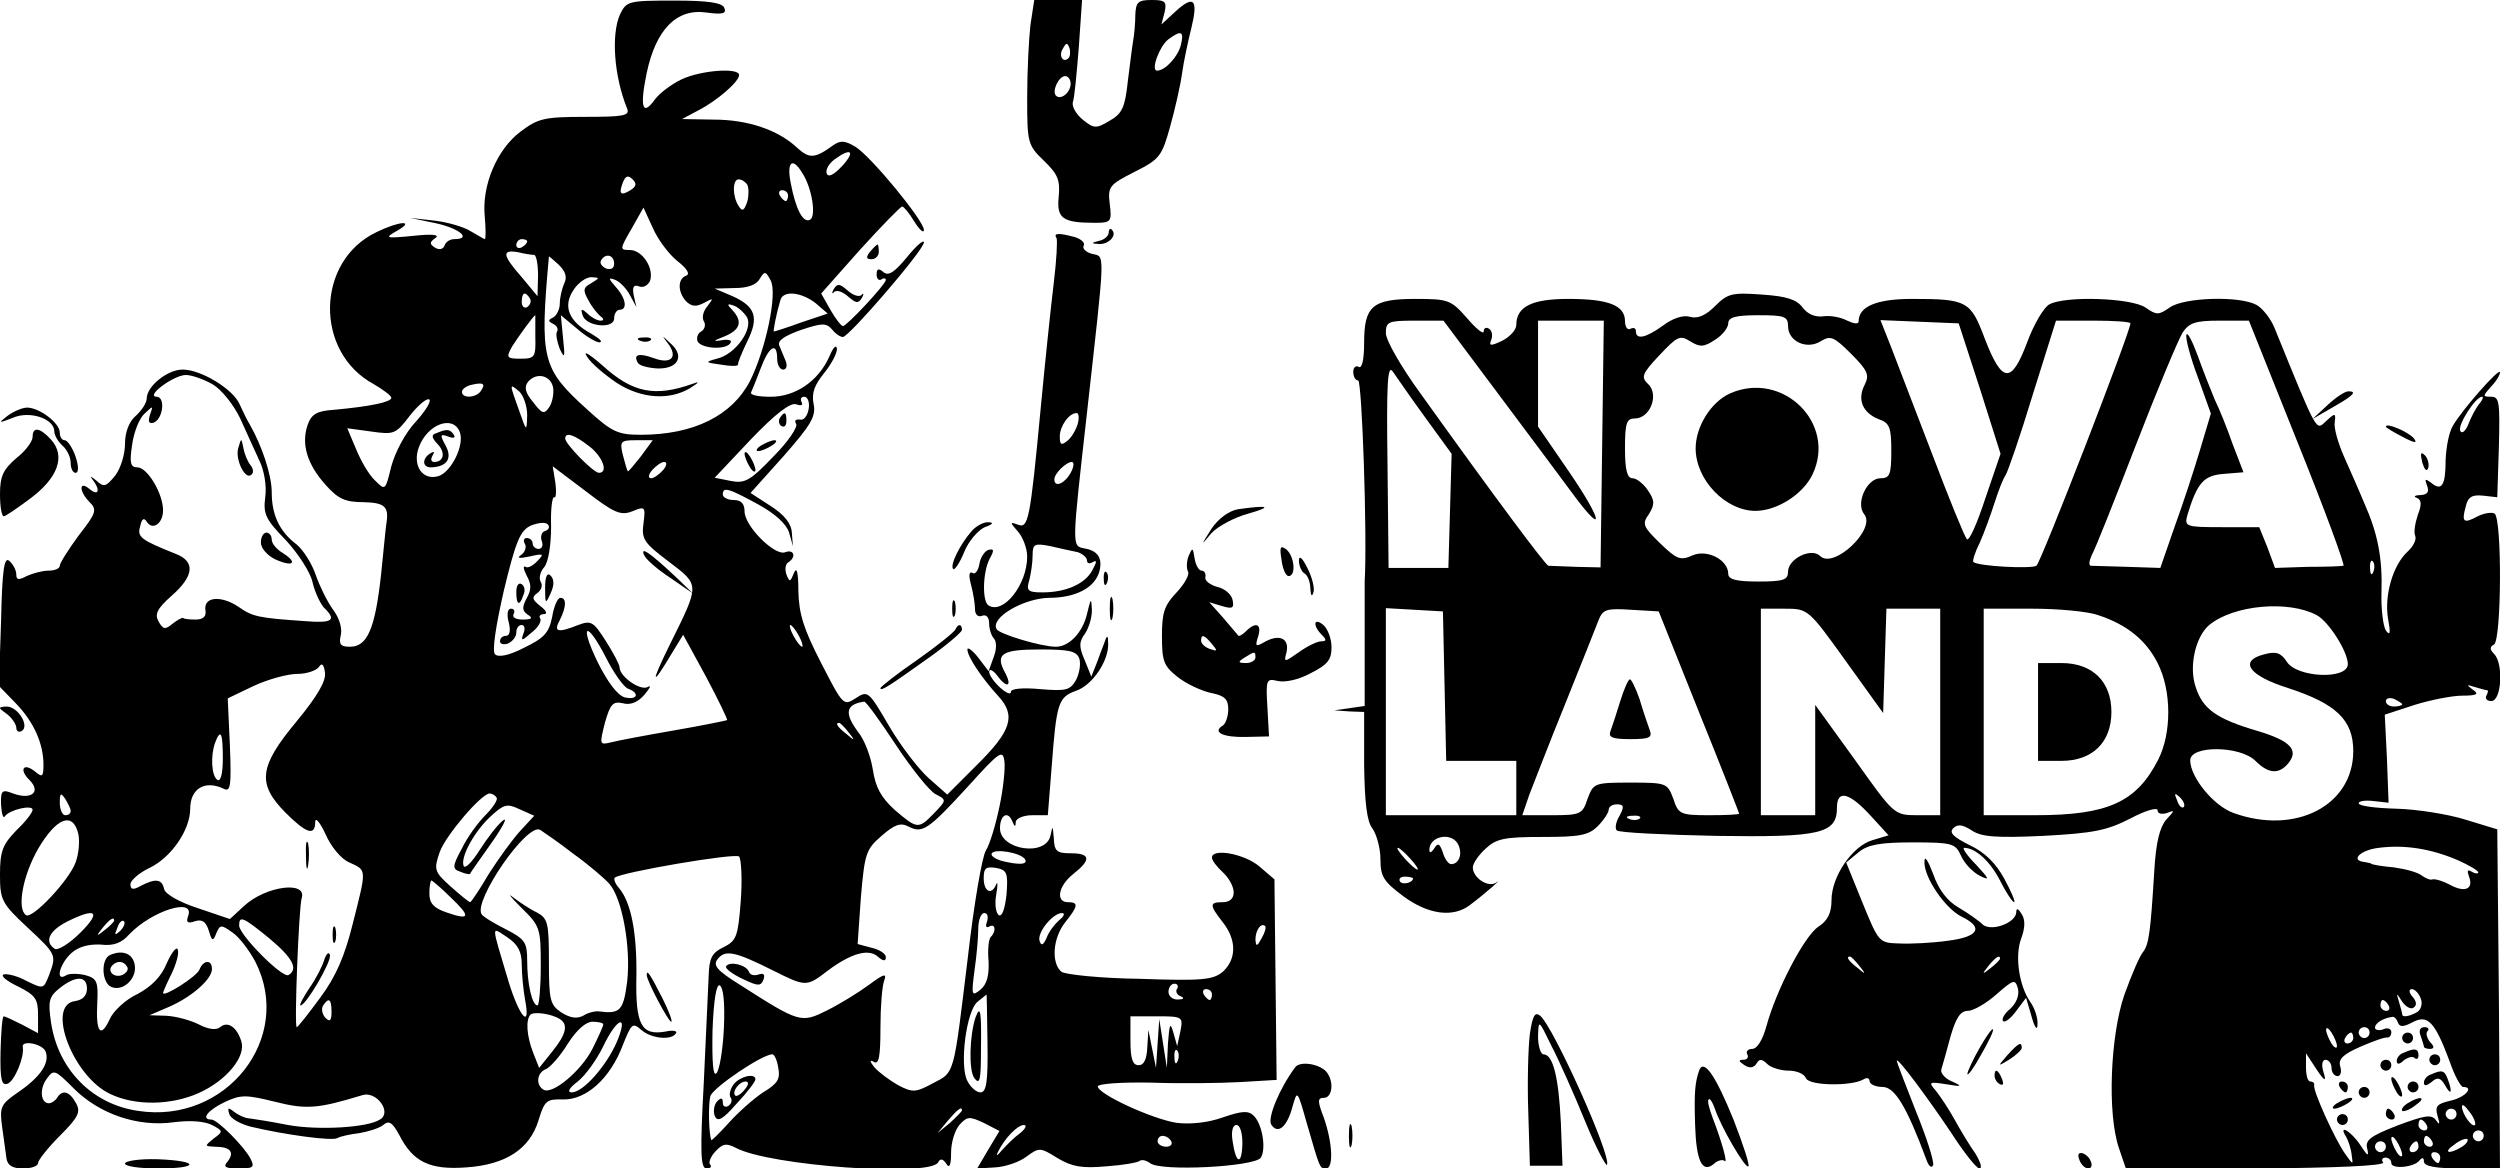 <?xml version="1.0" standalone="no"?>
<!DOCTYPE svg PUBLIC "-//W3C//DTD SVG 20010904//EN"
 "http://www.w3.org/TR/2001/REC-SVG-20010904/DTD/svg10.dtd">
<svg version="1.0" xmlns="http://www.w3.org/2000/svg"
 width="460pt" height="215pt" viewBox="0 0 460 215"
 preserveAspectRatio="xMidYMid meet">

<g transform="translate(0,215) scale(0.1,-0.1)"
fill="#000000" stroke="none">
<path d="M1141 2124 c-17 -38 -11 -115 13 -174 5 -13 -7 -15 -77 -15 -76 0
-87 -3 -119 -27 -44 -33 -72 -100 -66 -157 2 -23 2 -41 0 -41 -1 0 -13 7 -25
14 -12 8 -42 17 -67 20 l-45 5 48 -10 c44 -10 65 -29 33 -29 -8 0 -16 -5 -18
-12 -3 -7 -10 -8 -17 -4 -11 7 -11 10 0 18 9 6 -5 8 -41 4 -51 -5 -53 -4 -30
9 35 20 6 19 -37 -2 -112 -53 -115 -221 -5 -280 17 -10 32 -21 32 -25 0 -8
-40 -16 -105 -22 -32 -2 -42 -8 -49 -28 -12 -35 -1 -72 33 -110 23 -26 36 -32
70 -32 39 -1 47 -8 42 -39 -1 -4 -5 -48 -10 -96 -11 -98 -25 -131 -57 -131
-17 0 -21 4 -17 21 3 12 -2 31 -14 47 -11 15 -25 44 -32 64 -7 21 -23 46 -35
56 -32 24 -46 55 -46 96 0 32 -18 86 -41 126 -5 8 -13 25 -18 36 -12 28 -71
64 -105 64 -28 0 -66 -31 -66 -53 0 -8 -9 -22 -20 -32 -13 -11 -20 -31 -20
-52 0 -19 -8 -45 -18 -58 -17 -21 -21 -22 -35 -9 -10 8 -12 9 -7 2 15 -19 12
-32 -5 -18 -20 17 -20 -4 0 -24 14 -14 12 -20 -20 -61 -19 -26 -35 -51 -35
-56 0 -5 -9 -9 -21 -9 -11 0 -29 -5 -40 -10 -15 -8 -19 -7 -19 3 0 8 -6 19
-13 25 -9 8 -13 -15 -15 -110 l-4 -120 31 -32 c33 -34 51 -74 51 -113 0 -22
-2 -24 -15 -13 -22 18 -31 4 -10 -16 21 -22 2 -36 -31 -24 -20 8 -23 6 -22
-21 1 -17 4 -26 7 -21 8 12 51 22 51 12 0 -5 -13 -22 -30 -38 -25 -26 -30 -38
-30 -81 0 -47 3 -53 50 -97 55 -51 54 -51 40 -89 -10 -25 -10 -25 -41 -10 -16
9 -36 14 -42 12 -7 -2 5 -12 26 -22 32 -16 37 -23 37 -52 l0 -34 -30 16 c-16
8 -31 15 -33 15 -3 0 -5 -29 -6 -65 -1 -52 2 -63 13 -59 13 5 31 49 28 67 -4
14 36 7 42 -8 8 -21 -10 -47 -51 -75 -32 -22 -34 -27 -29 -64 3 -23 7 -49 8
-58 2 -12 11 -18 30 -18 15 0 28 4 28 10 0 5 18 28 40 50 34 34 39 44 30 60
-12 22 -25 26 -35 10 -3 -5 -10 -10 -15 -10 -15 0 -18 26 -4 45 13 18 15 17
50 -18 47 -47 118 -71 183 -62 31 4 57 2 71 -5 21 -11 21 -12 3 -25 -17 -14
-17 -14 3 -15 28 0 36 -10 23 -27 -9 -10 -5 -13 20 -13 27 0 30 2 22 18 -12
23 -61 72 -72 72 -20 0 -7 17 24 32 30 14 39 14 92 1 59 -15 80 -13 162 12 26
8 55 -32 32 -45 -23 -15 -114 -20 -169 -10 -30 6 -62 11 -70 12 -8 0 -21 6
-29 12 -11 9 -13 8 -9 -4 2 -8 20 -18 39 -23 63 -15 151 -27 160 -21 5 3 23 7
40 9 17 3 37 9 44 15 11 9 17 5 30 -19 25 -49 56 -64 123 -59 73 5 117 34 133
87 11 36 15 39 45 38 43 -1 87 39 110 100 16 40 18 42 34 28 18 -16 56 -20 64
-6 3 4 -6 6 -19 3 -45 -8 -56 12 -54 102 1 81 -10 136 -32 162 -7 8 -10 16 -8
19 11 10 222 46 229 39 4 -5 6 -42 3 -82 -5 -66 -8 -73 -32 -85 -21 -10 -26
-20 -27 -52 -1 -22 -5 -111 -9 -197 -7 -128 -6 -158 5 -158 7 0 10 3 7 7 -4 3
0 14 9 24 14 15 20 16 38 7 61 -33 355 -54 372 -27 4 8 9 7 15 -2 6 -10 9 -3
9 20 0 19 7 42 16 52 14 15 18 15 44 3 l29 -15 -21 -35 -20 -34 33 2 c19 1 45
10 58 20 23 17 25 17 57 -3 27 -16 45 -19 90 -15 30 2 58 7 61 10 4 3 12 1 19
-4 18 -16 193 -7 204 10 10 16 3 61 -13 77 -10 10 -22 9 -57 -3 -28 -10 -60
-13 -85 -10 -45 7 -145 53 -145 67 0 5 44 8 98 7 53 -2 127 -1 164 1 l67 4 -2
184 -2 185 -28 24 c-27 23 -87 34 -87 16 0 -5 9 -17 20 -27 11 -10 20 -26 20
-37 0 -11 -7 -18 -20 -18 -25 0 -25 -5 0 -37 26 -33 25 -68 0 -91 -18 -15 -38
-17 -153 -13 -73 1 -138 8 -144 13 -19 16 -16 62 7 91 24 30 25 37 5 37 -23 0
-18 30 10 52 33 26 32 38 -5 38 -26 0 -30 4 -31 28 -2 23 -2 24 -6 5 -8 -40
-93 -27 -93 13 0 25 15 33 23 12 4 -10 6 -10 6 0 1 6 14 12 30 12 l29 0 7 88
c9 119 12 129 45 141 30 10 61 56 59 88 0 14 -2 15 -6 3 -3 -8 -10 -26 -15
-40 l-10 -25 -12 30 c-11 25 -11 34 1 50 7 11 13 31 12 45 -1 21 -2 19 -9 -10
-8 -34 -33 -60 -57 -60 -27 0 -103 23 -109 32 -13 21 49 57 96 58 50 0 85 19
93 49 6 24 -3 38 -28 42 -23 5 -23 0 5 249 34 306 34 287 9 293 -11 3 -18 10
-15 15 3 5 -4 12 -17 16 -30 8 -39 7 -33 -2 2 -4 0 -41 -5 -82 -5 -41 -16
-145 -24 -230 -20 -212 -23 -223 -43 -215 -14 5 -14 4 1 -13 9 -10 17 -31 17
-46 0 -52 -44 -107 -71 -90 -12 7 -11 61 2 86 9 16 8 19 -3 16 -7 -3 -14 -14
-16 -26 -2 -12 -8 -20 -13 -16 -6 3 -7 -5 -2 -23 4 -15 7 -35 7 -44 0 -10 6
-15 13 -12 8 3 13 -3 13 -14 0 -10 4 -23 9 -28 5 -6 5 -20 -1 -35 l-9 -25 -19
25 c-11 14 -20 20 -20 15 0 -13 26 -52 57 -86 33 -36 24 -64 -41 -128 l-53
-53 -34 30 c-19 17 -52 60 -73 96 -38 65 -39 66 -62 51 -22 -14 -23 -13 -63
65 -32 62 -41 90 -42 132 0 35 -3 46 -8 34 -7 -17 -8 -18 -14 -3 -3 9 -2 19 3
22 16 10 11 25 -5 19 -19 -8 -75 48 -75 75 0 14 -6 21 -20 21 -11 0 -20 5 -20
10 0 15 10 12 65 -18 31 -17 52 -36 57 -52 l7 -25 -2 25 c-1 17 -14 33 -39 49
l-37 24 61 68 c50 57 60 73 55 96 -4 20 2 35 19 56 13 16 24 36 24 45 -1 9 -7
3 -14 -14 -20 -45 -62 -74 -108 -74 -22 0 -38 3 -36 8 2 4 10 24 18 45 15 40
30 49 30 17 0 -11 5 -20 11 -20 6 0 8 7 5 15 -3 8 -9 21 -12 29 -4 9 9 18 40
29 39 13 46 13 57 1 6 -8 15 -14 20 -14 11 0 149 160 149 174 0 6 -14 -6 -31
-27 -23 -28 -34 -35 -43 -28 -9 8 -13 7 -13 -4 0 -8 4 -12 9 -9 4 3 8 2 8 -1
0 -8 -72 -85 -79 -85 -3 0 -14 14 -23 30 l-17 30 71 80 c40 44 75 80 78 80 3
0 13 -12 22 -27 10 -16 18 -23 18 -16 0 17 -97 135 -126 153 -20 12 -28 12
-42 2 -33 -24 -43 -24 -65 -4 -35 33 -91 52 -154 52 l-58 1 30 16 c35 18 75
53 75 65 0 14 -70 9 -106 -8 -19 -9 -41 -26 -49 -37 -23 -32 -28 -14 -15 49
17 80 55 119 110 111 29 -4 37 -2 33 8 -3 10 -29 14 -92 14 -85 0 -88 -1 -100
-25z m408 -280 c-15 -16 -25 -21 -28 -13 -2 7 4 18 15 26 30 22 39 15 13 -13z
m-73 -12 c18 -27 26 -79 15 -86 -13 -8 -27 19 -36 67 -8 39 3 49 21 19z m-316
-32 c-18 -11 -22 -7 -14 14 5 13 10 14 18 6 8 -8 7 -13 -4 -20z m215 10 c3 -6
3 -20 0 -31 -6 -17 -9 -19 -16 -8 -12 19 -11 49 0 49 6 0 13 -5 16 -10z m75
-20 c0 -5 -2 -10 -4 -10 -3 0 -8 5 -11 10 -3 6 -1 10 4 10 6 0 11 -4 11 -10z
m-204 -120 c18 -14 24 -24 17 -27 -17 -6 -16 -31 0 -48 10 -9 18 -10 33 -2 17
9 17 9 6 -6 -8 -9 -11 -21 -7 -28 4 -6 2 -15 -5 -19 -7 -4 -9 -13 -6 -19 9
-13 53 -15 60 -2 4 5 -4 7 -16 5 -17 -3 -16 -1 5 7 29 12 34 27 15 48 -11 11
-10 13 1 9 8 -2 19 -12 25 -21 13 -21 -20 -69 -55 -77 -22 -6 -22 -7 8 -11 17
-3 31 -3 31 0 -1 3 7 22 17 43 22 44 15 64 -27 83 l-33 14 37 1 c24 0 40 6 46
17 9 15 11 14 20 -3 13 -24 -9 -127 -38 -185 -33 -64 -104 -99 -201 -99 -42 0
-53 5 -98 46 -84 76 -88 92 -71 282 0 1 8 -6 18 -15 13 -13 16 -23 10 -35 -4
-9 -8 -26 -8 -37 0 -10 -6 -22 -12 -25 -10 -5 -10 -7 0 -12 6 -3 10 -9 7 -14
-3 -4 0 -19 5 -32 9 -19 10 -16 6 20 l-4 42 30 -25 c16 -14 35 -25 41 -25 7 1
0 7 -15 16 -41 22 -53 50 -33 80 8 13 23 24 33 24 16 -1 16 -1 0 -11 -15 -8
-16 -13 -5 -32 6 -12 17 -25 22 -29 7 -5 6 -8 0 -8 -6 0 -17 6 -24 13 -11 10
-13 9 -9 -3 6 -21 58 -26 58 -6 0 9 5 16 10 16 15 0 12 21 -7 42 -14 16 -14
18 -1 13 8 -3 21 -16 27 -28 l12 -22 -5 22 c-3 15 0 20 10 16 8 -3 16 2 20 10
8 23 -14 57 -37 57 -19 0 -19 1 3 39 l22 39 17 -37 c9 -21 29 -48 45 -61z
m-276 36 c0 -3 -4 -8 -10 -11 -5 -3 -10 -1 -10 4 0 6 5 11 10 11 6 0 10 -2 10
-4z m13 -25 c4 -1 7 -18 7 -38 l-1 -38 -29 35 c-36 41 -37 51 -7 46 12 -3 25
-5 30 -5z m147 -16 c0 -9 -6 -12 -15 -9 -8 4 -12 10 -9 15 8 14 24 10 24 -6z
m-155 -64 c3 -5 1 -12 -5 -16 -5 -3 -10 1 -10 9 0 18 6 21 15 7z m526 -9 l22
-19 -48 -16 c-27 -10 -50 -17 -51 -17 -2 0 5 35 12 58 5 18 38 15 65 -6z
m-516 -62 c1 -37 -1 -40 -27 -40 -26 0 -27 2 -16 22 10 16 40 58 43 58 0 0 0
-18 0 -40z m-594 -87 c17 -10 39 -38 51 -63 11 -25 27 -59 35 -77 9 -18 14
-47 11 -68 -4 -31 1 -41 38 -79 23 -25 45 -59 49 -77 4 -18 14 -39 21 -47 24
-23 16 -29 -33 -25 -88 6 -98 8 -125 27 -32 21 -64 18 -60 -7 2 -11 -4 -17
-18 -17 -11 0 -22 1 -23 3 -2 1 -11 -4 -20 -11 -13 -11 -17 -10 -25 4 -8 14
-3 24 24 48 41 36 44 63 7 77 -65 26 -71 31 -65 51 3 14 7 16 12 8 11 -17 30
-3 30 21 0 31 -29 79 -47 79 -13 0 -15 8 -10 41 3 23 13 49 23 58 16 15 16 15
10 -2 -4 -13 -2 -17 6 -15 18 6 23 48 6 48 -21 1 32 40 54 40 11 0 33 -8 49
-17z m627 -8 c1 -11 -2 -27 -8 -35 -9 -13 -13 -11 -29 10 -15 18 -17 28 -9 38
16 18 43 11 46 -13z m-133 -4 c-8 -13 -35 -15 -35 -2 0 5 8 11 18 13 21 5 26
2 17 -11z m85 -45 c-1 -31 -1 -31 -15 9 -18 50 -18 50 0 35 8 -7 15 -27 15
-44z m-205 -12 c-19 -20 -38 -56 -45 -82 -11 -45 -11 -45 -30 -26 -11 10 -26
36 -35 58 l-16 38 44 -6 c42 -6 45 -5 71 29 15 19 31 33 36 30 4 -3 -7 -21
-25 -41z m723 24 c-2 -13 -9 -22 -16 -20 -8 1 -11 -2 -7 -8 3 -6 -15 -33 -42
-60 -42 -44 -52 -50 -78 -45 l-30 6 67 71 c46 48 73 68 83 64 9 -3 13 -2 10 4
-3 6 -1 10 5 10 6 0 10 -10 8 -22z m495 -28 c-3 -10 -11 -25 -19 -31 -11 -9
-14 -8 -14 8 0 19 17 43 31 43 4 0 5 -9 2 -20z m-1137 -15 c9 -23 -15 -73 -39
-81 -30 -9 -49 20 -36 54 16 42 63 59 75 27z m238 -26 c25 -19 36 -49 18 -49
-10 0 -62 53 -62 63 0 13 17 7 44 -14z m95 -19 c-13 -16 -23 -29 -24 -27 -1 1
-5 14 -9 30 -6 25 -4 27 24 27 l31 0 -22 -30z m41 -25 c-7 -8 -17 -15 -22 -15
-6 0 -5 7 2 15 7 8 17 15 22 15 6 0 5 -7 -2 -15z m750 -5 c-11 -20 -30 -28
-30 -12 0 11 22 32 32 32 5 0 4 -9 -2 -20z m-807 -71 c24 10 25 9 21 -22 -4
-29 1 -36 46 -70 58 -44 58 -41 3 -152 -36 -73 -35 -81 2 -19 l22 36 42 -77
c23 -43 40 -79 39 -80 -2 -1 -46 -10 -98 -19 -52 -9 -105 -19 -116 -22 -21 -5
-21 -4 -11 36 10 35 15 40 33 36 14 -4 28 2 40 16 10 12 13 18 6 14 -13 -8
-52 19 -52 36 0 5 -11 26 -25 48 -23 36 -27 39 -51 30 -38 -15 -46 -13 -34 9
12 24 13 41 1 41 -5 0 -12 -16 -15 -35 -6 -30 -15 -39 -52 -57 -27 -14 -47
-18 -53 -12 -6 5 1 51 16 117 22 91 30 111 50 120 13 5 26 7 31 2 4 -4 2 -10
-5 -12 -7 -2 -9 -11 -6 -19 3 -8 0 -14 -6 -14 -6 0 -11 5 -11 10 0 6 -5 10
-11 10 -5 0 -7 -5 -3 -11 3 -6 0 -15 -7 -20 -9 -6 -4 -7 15 -3 26 6 28 5 15
-8 -8 -9 -18 -14 -22 -11 -5 3 -4 -4 2 -16 9 -16 9 -26 0 -42 -9 -17 -8 -23 2
-30 10 -6 8 -9 -9 -9 -13 0 -20 4 -17 10 3 6 1 10 -5 10 -6 0 -8 -10 -4 -25 4
-15 2 -25 -5 -25 -6 0 -11 -4 -11 -10 0 -5 7 -7 15 -4 8 4 15 12 15 20 0 8 4
14 10 14 5 0 7 -7 3 -16 -5 -14 -3 -14 15 2 12 9 19 21 16 26 -3 4 0 8 7 8 7
0 4 7 -7 15 -15 12 -16 16 -5 24 7 5 10 14 6 20 -4 7 -1 19 6 27 8 9 13 41 13
75 -1 32 2 56 6 54 3 -2 4 10 2 26 l-5 31 61 -46 c52 -40 64 -45 85 -37z m820
-75 c9 -3 17 -10 17 -15 0 -6 5 -7 11 -3 8 4 7 0 -1 -15 -13 -25 -48 -41 -92
-41 -27 0 -30 3 -24 23 3 12 6 32 6 45 0 21 3 23 33 17 17 -4 40 -9 50 -11z
m-513 -154 c6 -11 8 -20 6 -20 -3 0 -10 9 -16 20 -6 11 -8 20 -6 20 3 0 10 -9
16 -20z m-355 -40 c14 -28 32 -53 40 -57 23 -8 18 -22 -6 -16 -13 4 -31 28
-49 64 -35 72 -21 79 15 9z m871 -2 c3 -10 0 -27 -6 -39 -11 -19 -18 -21 -66
-17 -32 3 -54 1 -54 -5 0 -6 -9 -2 -20 8 -11 10 -20 23 -20 29 0 6 7 3 14 -6
18 -25 29 -22 16 3 -20 36 -7 44 64 44 54 0 67 -3 72 -17z m-1440 -115 c-70
-84 -73 -115 -21 -168 39 -39 55 -44 55 -17 0 9 9 -1 19 -23 10 -23 29 -46 44
-52 32 -15 32 -10 6 -113 -15 -60 -31 -97 -60 -136 -22 -30 -41 -54 -43 -54
-5 0 4 221 9 237 11 33 -66 23 -106 -14 l-26 -24 -59 20 c-34 11 -60 26 -62
35 -4 19 -16 20 -43 6 -14 -8 -19 -7 -19 3 0 7 16 21 35 30 40 19 75 70 75
109 0 37 27 53 61 37 13 -7 15 3 12 79 l-4 87 48 23 c26 12 62 22 80 22 17 0
35 6 40 13 5 8 9 5 11 -11 2 -15 -14 -43 -52 -89z m1102 -43 c29 -44 62 -85
73 -91 21 -11 21 -11 -2 -35 -29 -30 -31 -30 -73 6 -25 23 -35 41 -40 74 -4
25 -16 56 -27 69 -26 35 -23 51 11 56 3 1 29 -35 58 -79z m-87 23 c13 -16 12
-17 -3 -4 -17 13 -22 21 -14 21 2 0 10 -8 17 -17z m-1151 -49 c0 -27 -4 -43
-10 -39 -11 7 -13 45 -4 69 10 26 14 18 14 -30z m1429 -88 c-7 -34 -18 -70
-25 -81 -7 -11 -22 -99 -33 -195 -27 -222 -24 -212 -64 -233 -32 -17 -37 -18
-64 -4 -16 9 -36 24 -44 33 -9 11 -9 15 -1 10 9 -5 12 9 12 63 0 38 3 77 7 87
5 14 -1 12 -28 -8 -19 -14 -53 -35 -77 -47 -48 -24 -51 -23 -159 46 -45 28
-52 37 -42 49 14 17 32 13 102 -22 60 -30 61 -30 100 0 43 32 75 41 92 26 10
-9 15 -9 15 -1 0 6 -12 14 -26 17 l-26 7 6 86 c7 80 9 88 38 113 24 21 35 25
50 17 25 -13 36 -6 110 75 57 63 63 67 66 46 2 -13 -2 -51 -9 -84z m-1709 -8
c0 -5 -4 -8 -10 -8 -5 0 -10 10 -10 23 0 18 2 19 10 7 5 -8 10 -18 10 -22z
m784 24 c2 -4 -7 -18 -20 -31 -14 -14 -34 -41 -44 -62 -18 -33 -18 -38 -3 -43
9 -4 17 -5 18 -4 0 2 19 28 40 58 21 30 30 48 20 40 -10 -8 -29 -33 -43 -55
-14 -22 -27 -35 -29 -28 -6 16 20 64 51 92 23 21 29 23 52 12 l27 -12 -25 -27
c-14 -15 -40 -51 -58 -79 -17 -29 -33 -53 -35 -53 -2 0 -18 13 -36 29 -30 27
-31 31 -20 63 11 31 77 108 92 108 4 0 10 -3 13 -8z m-770 -66 c3 -14 1 -37
-5 -53 -12 -33 -79 -104 -91 -97 -17 11 -7 71 22 122 34 58 64 69 74 28z m911
-37 c28 -20 57 -45 66 -55 24 -27 40 -117 33 -180 -7 -54 -13 -60 -52 -55 -6
1 -20 -2 -29 -8 -12 -6 -24 -4 -40 6 -21 14 -23 23 -23 94 0 71 -2 79 -22 90
-13 6 -32 19 -44 28 -11 9 -4 0 15 -19 35 -34 36 -38 36 -107 0 -40 -3 -73 -6
-73 -10 0 -19 40 -19 82 0 34 -4 40 -39 58 -22 11 -42 23 -45 28 -15 25 84
169 108 155 6 -4 34 -23 61 -44z m831 -10 c6 -10 -11 -11 -43 -3 -13 4 -21 10
-18 14 6 9 53 1 61 -11z m-34 -65 c-3 -26 -8 -41 -14 -38 -6 4 -8 21 -5 38 3
17 3 25 0 19 -8 -21 -23 -14 -23 11 0 19 4 22 23 19 20 -4 22 -9 19 -49z
m-1023 -5 c38 -36 36 -43 -7 -28 -24 8 -32 17 -32 35 0 13 2 24 4 24 1 0 18
-14 35 -31z m-483 -35 c-4 -11 -1 -14 13 -9 13 4 20 -1 25 -17 6 -20 8 -21 14
-5 7 16 9 16 30 1 12 -8 31 -33 42 -54 71 -140 -54 -299 -216 -274 -84 12
-147 76 -160 162 -6 40 -4 48 16 64 29 23 50 23 50 -1 0 -13 -8 -21 -22 -23
-54 -7 -4 -139 65 -171 46 -22 112 -21 163 2 51 23 87 67 78 95 -8 26 -25 38
-39 26 -7 -6 -22 -4 -39 5 -16 8 -42 15 -60 16 l-31 1 35 15 c42 18 80 51 80
70 0 18 -16 17 -23 -1 -5 -13 -67 -52 -67 -43 0 2 7 18 16 36 8 17 14 37 11
44 -2 6 -11 -5 -20 -25 -10 -25 -28 -43 -54 -57 -22 -10 -45 -32 -51 -46 -17
-37 -26 -24 -23 30 2 40 -1 45 -23 51 -14 3 -30 3 -35 -1 -20 -12 -11 22 10
41 13 12 32 17 54 16 24 -3 39 3 53 19 41 43 122 69 108 33z m-198 -30 c-20
-20 -41 -33 -47 -30 -20 13 -11 33 22 50 54 27 64 19 25 -20z m1668 20 c-3 -8
-2 -12 4 -9 11 7 14 -8 3 -19 -4 -4 -6 -24 -4 -45 1 -26 -3 -42 -15 -52 -16
-13 -17 -11 -11 35 4 27 7 62 7 77 0 16 5 29 11 29 6 0 8 -7 5 -16z m133 3
c-8 -7 -19 -21 -23 -32 -6 -14 -10 -16 -13 -7 -6 15 24 52 41 52 6 0 4 -6 -5
-13z m-1739 -1 c0 -2 -8 -10 -17 -17 -16 -13 -17 -12 -4 4 13 16 21 21 21 13z
m11 -19 c-10 -9 -11 -8 -5 6 3 10 9 15 12 12 3 -3 0 -11 -7 -18z m275 -14 c43
-36 53 -56 35 -67 -11 -7 -91 74 -91 91 0 19 7 16 56 -24z m1825 0 c-8 -15
-10 -15 -11 -2 0 17 10 32 18 25 2 -3 -1 -13 -7 -23z m-1361 -48 c0 -18 3 -47
6 -64 11 -56 -10 -33 -30 32 -33 111 -33 102 -2 82 19 -13 26 -26 26 -50z
m372 -116 c-2 -41 -8 -78 -14 -84 -6 -6 -8 21 -7 78 2 56 7 86 13 84 7 -3 10
-32 8 -78z m834 72 c-4 -5 0 -12 6 -14 8 -3 6 -6 -4 -6 -10 -1 -18 6 -18 14 0
8 5 15 11 15 5 0 8 -4 5 -9z m64 -11 c0 -5 -2 -10 -4 -10 -3 0 -8 5 -11 10 -3
6 -1 10 4 10 6 0 11 -4 11 -10z m-413 -90 c1 -70 -2 -90 -13 -90 -7 0 -18 9
-24 21 -15 28 -2 130 19 146 9 7 16 13 16 13 1 0 1 -40 2 -90z m-1207 58 c0
-16 -3 -19 -11 -11 -6 6 -8 16 -5 22 11 17 16 13 16 -11z m420 -13 c16 -10 12
-28 -14 -60 l-24 -30 -11 28 c-12 31 -14 60 -5 70 6 6 38 2 54 -8z m1142 -22
l-6 -28 -7 25 c-6 20 -7 17 -10 -20 l-2 -45 -7 45 -7 45 -3 -45 -3 -45 -7 35
-7 35 -2 -32 c-1 -22 -6 -33 -16 -33 -11 0 -15 12 -15 45 l0 45 49 0 c47 0 48
-1 43 -27z m-1062 12 c0 -3 -9 -23 -20 -45 -21 -41 -74 -85 -90 -75 -15 9 -12
32 5 38 8 4 26 24 40 47 16 25 33 40 45 40 11 0 20 -2 20 -5z m25 -32 c-19
-44 -62 -93 -83 -93 -9 0 -5 8 11 20 14 11 35 40 47 65 26 54 47 60 25 8z
m1032 -35 c-3 -8 -6 -5 -6 6 -1 11 2 17 5 13 3 -3 4 -12 1 -19z m-735 -13 c4
-20 -1 -29 -28 -45 -18 -12 -46 -37 -63 -56 -17 -19 -32 -33 -32 -32 -5 10 -6
66 -2 81 4 15 95 77 114 77 4 0 9 -11 11 -25z m338 -78 c0 -2 -10 -12 -22 -23
l-23 -19 19 23 c18 21 26 27 26 19z m107 -42 c-10 -7 -25 -22 -34 -32 -8 -10
-11 -11 -7 -3 12 25 36 50 48 50 6 0 3 -7 -7 -15z m409 -19 c-1 -41 -12 -38
-18 4 -3 18 0 30 7 30 7 0 11 -15 11 -34z m-131 4 c3 -5 -1 -10 -9 -10 -9 0
-16 5 -16 10 0 6 4 10 9 10 6 0 13 -4 16 -10z"/>
<path d="M1178 1523 c7 -3 16 -2 19 1 4 3 -2 6 -13 5 -11 0 -14 -3 -6 -6z"/>
<path d="M1229 1518 c19 -25 6 -39 -26 -27 -27 10 -39 7 -29 -9 3 -5 19 -9 36
-10 38 -1 50 23 24 46 -17 16 -17 16 -5 0z"/>
<path d="M1080 1494 c7 -12 32 -33 54 -48 46 -30 98 -33 136 -10 16 10 18 13
5 8 -70 -25 -111 -17 -167 34 -24 21 -36 28 -28 16z"/>
<path d="M438 1324 c-5 -21 14 -59 25 -47 4 3 3 11 -2 17 -5 6 -11 20 -13 31
-4 20 -4 20 -10 -1z"/>
<path d="M480 1152 c0 -11 12 -24 26 -31 33 -15 43 -7 15 11 -12 7 -21 18 -21
25 0 7 -4 13 -10 13 -5 0 -10 -8 -10 -18z"/>
<path d="M1435 1381 c-3 -5 -2 -12 3 -15 5 -3 9 1 9 9 0 17 -3 19 -12 6z"/>
<path d="M1400 1330 c-8 -5 -10 -10 -5 -10 6 0 17 5 25 10 8 5 11 10 5 10 -5
0 -17 -5 -25 -10z"/>
<path d="M1370 1315 c0 -5 5 -17 10 -25 5 -8 10 -10 10 -5 0 6 -5 17 -10 25
-5 8 -10 11 -10 5z"/>
<path d="M803 1353 c-10 -3 -9 -8 2 -20 15 -15 12 -33 -6 -33 -6 0 -7 5 -3 12
4 7 3 8 -4 4 -16 -10 -15 -26 1 -26 29 1 40 16 27 40 -11 20 -10 22 4 17 10
-4 15 -3 11 3 -7 11 -13 11 -32 3z"/>
<path d="M1185 1129 c3 -8 25 -27 48 -42 l42 -29 -30 29 c-50 47 -67 58 -60
42z"/>
<path d="M1003 1068 c0 -30 1 -30 10 -10 7 15 7 26 0 33 -6 6 -10 -1 -10 -23z"/>
<path d="M950 1061 c0 -25 6 -27 13 -6 4 8 2 17 -3 20 -6 4 -10 -3 -10 -14z"/>
<path d="M563 575 c0 -22 2 -30 4 -17 2 12 2 30 0 40 -3 9 -5 -1 -4 -23z"/>
<path d="M612 430 c0 -14 2 -19 5 -12 2 6 2 18 0 25 -3 6 -5 1 -5 -13z"/>
<path d="M597 385 c-3 -11 -15 -35 -27 -52 -12 -18 -20 -33 -17 -33 10 0 58
82 54 93 -2 6 -6 3 -10 -8z"/>
<path d="M1336 372 c-2 -4 11 -14 30 -23 29 -14 34 -14 39 -1 3 9 0 12 -9 9
-8 -3 -16 -1 -18 5 -5 13 -36 20 -42 10z"/>
<path d="M203 393 c-18 -7 -16 -52 2 -59 21 -9 47 15 43 40 -3 21 -22 29 -45
19z m31 -22 c3 -5 -1 -11 -9 -15 -15 -6 -29 7 -18 18 9 9 21 8 27 -3z"/>
<path d="M1795 278 c-11 -33 -13 -98 -2 -112 10 -13 12 -3 12 54 1 69 -1 82
-10 58z"/>
<path d="M1350 155 c-6 -8 -9 -19 -6 -24 4 -5 2 -12 -4 -16 -5 -3 -10 -1 -10
6 0 9 -3 10 -10 3 -6 -6 -8 -18 -5 -27 5 -12 14 -8 41 23 19 20 34 40 34 44 0
12 -28 6 -40 -9z m20 -10 c-7 -9 -15 -13 -17 -11 -7 7 7 26 19 26 6 0 6 -6 -2
-15z"/>
<path d="M1896 2104 c-3 -26 -6 -86 -6 -134 0 -83 1 -87 31 -116 25 -24 30
-35 27 -66 -4 -40 7 -48 67 -48 29 0 31 2 27 34 -4 33 -1 36 46 60 46 23 50
29 65 83 9 32 19 76 22 98 3 22 11 59 17 83 13 53 5 62 -29 31 l-26 -24 6 23
c4 19 1 22 -24 22 -25 0 -29 -4 -30 -27 0 -16 -2 -37 -4 -48 -2 -11 -6 -45
-10 -76 -5 -46 -10 -58 -33 -71 -25 -15 -29 -15 -50 2 -12 10 -20 24 -18 32 3
7 7 52 11 101 l6 87 -44 0 -44 0 -7 -46z m277 -36 c-5 -22 -29 -48 -44 -48
-12 0 4 44 20 57 24 18 30 16 24 -9z m-207 -25 c-10 -10 -19 5 -10 18 6 11 8
11 12 0 2 -7 1 -15 -2 -18z m4 -47 c0 -16 -18 -31 -27 -22 -8 8 5 36 17 36 5
0 10 -6 10 -14z"/>
<path d="M2040 1722 c0 -6 -8 -13 -17 -15 -16 -4 -16 -5 -1 -6 18 -1 34 16 24
26 -3 4 -6 1 -6 -5z"/>
<path d="M1601 1687 c-8 -10 -7 -14 2 -14 8 0 14 6 14 14 0 7 -1 13 -2 13 -2
0 -8 -6 -14 -13z"/>
<path d="M1534 1618 c-4 -7 -3 -10 1 -5 5 4 16 0 26 -9 14 -12 18 -13 25 -2 4
7 3 10 -1 5 -5 -4 -16 0 -26 9 -14 12 -18 13 -25 2z"/>
<path d="M3156 1587 c-17 -17 -32 -24 -46 -20 -13 4 -33 -3 -50 -16 -32 -23
-50 -27 -50 -10 0 5 -4 7 -10 4 -5 -3 -10 3 -10 14 0 29 -30 41 -104 41 -67 0
-96 -14 -96 -48 0 -9 -12 -22 -26 -29 -21 -10 -25 -10 -20 2 3 8 1 17 -4 20
-6 4 -10 1 -10 -5 0 -6 -14 5 -31 25 -29 33 -34 35 -94 35 -80 0 -95 -13 -95
-81 0 -31 -4 -48 -10 -44 -5 3 -10 -1 -10 -9 0 -9 4 -16 9 -16 7 0 17 -285 12
-370 0 -8 0 -63 0 -122 l0 -107 -28 -4 -28 -4 28 -2 27 -1 0 -97 c1 -70 5
-104 15 -117 8 -11 15 -37 15 -57 0 -32 6 -41 42 -68 46 -34 92 -40 123 -16
28 21 63 52 48 41 -15 -10 -43 9 -43 28 0 7 10 22 23 34 20 19 35 22 105 22
69 0 85 3 102 20 11 11 20 25 20 30 0 6 7 10 15 10 13 0 14 -4 5 -21 -7 -11
-9 -24 -5 -27 4 -4 86 -8 182 -10 193 -3 223 4 223 52 0 34 23 28 63 -16 l32
-35 -30 -9 c-37 -11 -75 -67 -75 -110 0 -24 -7 -38 -24 -49 -26 -17 -78 -117
-96 -184 -7 -25 -17 -41 -26 -41 -8 0 -12 -5 -9 -10 3 -5 0 -10 -7 -10 -10 0
-9 -3 2 -10 9 -6 17 -5 22 3 5 9 10 9 20 -1 6 -6 24 -12 39 -12 15 0 29 -6 32
-14 6 -14 84 -15 106 -2 6 4 11 2 11 -3 0 -6 11 -11 24 -11 22 0 44 -35 81
-135 4 -11 9 -15 12 -9 2 7 -12 51 -32 100 -19 48 -35 90 -35 92 0 9 57 -68
100 -132 23 -36 47 -66 52 -66 6 0 2 12 -7 27 -10 14 -27 42 -38 62 -11 20
-27 44 -35 54 -14 16 -13 17 19 12 29 -5 31 -4 11 5 -13 5 -22 16 -20 22 2 7
10 34 17 61 10 34 18 47 32 47 10 0 34 14 52 30 32 28 35 29 40 11 3 -12 -3
-27 -14 -37 -11 -9 -17 -20 -13 -23 3 -3 14 5 24 19 l18 24 10 -34 c6 -22 11
-27 11 -15 1 11 -5 30 -13 41 -21 30 -29 85 -17 117 7 19 8 34 1 45 -6 10 -10
12 -10 4 0 -20 -46 -37 -62 -23 -7 7 -27 21 -44 31 -21 12 -37 33 -47 62 -10
26 -16 35 -16 22 -1 -28 38 -86 69 -101 41 -20 30 -37 -26 -44 -28 -4 -68 -6
-89 -5 -38 1 -38 2 -68 75 l-30 74 23 19 c17 14 40 18 100 18 72 0 78 -2 88
-24 6 -14 21 -30 34 -37 20 -10 19 -7 -6 20 -17 17 -26 31 -22 31 21 0 48 -25
66 -60 11 -22 23 -40 26 -40 3 0 -5 19 -18 43 -15 28 -36 49 -64 62 -30 15
-38 23 -30 31 8 8 17 7 34 -4 18 -12 45 -14 132 -10 93 5 117 10 160 32 28 15
50 21 50 15 0 -6 7 -8 17 -5 15 6 15 5 -1 -12 -12 -14 -19 -42 -22 -93 -7
-115 -10 -137 -21 -151 -6 -7 -21 -42 -34 -78 -26 -75 -32 -219 -10 -283 l13
-38 239 1 c146 1 237 5 234 11 -4 5 -1 9 4 9 6 0 11 -4 11 -10 0 -12 43 -8 52
5 5 6 8 5 8 -2 0 -9 21 -13 70 -13 l70 0 -2 312 -3 312 -59 18 c-32 10 -89 19
-127 20 -38 1 -69 5 -69 10 0 4 12 6 28 4 l27 -3 -3 81 -4 81 55 18 c29 9 69
17 88 17 27 0 31 3 19 11 -12 9 -12 10 3 5 10 -3 21 -6 23 -6 3 0 2 -4 -1 -10
-3 -5 1 -10 9 -10 19 0 23 69 5 87 -8 8 -8 13 0 17 14 9 15 232 1 241 -5 3
-19 1 -31 -5 -26 -14 -30 -11 -22 18 4 18 12 22 32 20 l26 -3 3 93 c2 81 1 92
-14 92 -16 0 -16 1 -1 18 10 10 17 22 17 27 0 10 -70 -69 -87 -99 -7 -12 -12
-39 -13 -62 0 -47 -7 -59 -27 -42 -11 8 -12 7 -7 -6 4 -11 1 -16 -12 -17 -11
0 -14 -3 -7 -5 9 -4 9 -13 2 -31 -5 -15 -8 -32 -5 -39 3 -7 -4 -20 -14 -29
-27 -25 -43 -80 -36 -123 5 -27 4 -33 -4 -22 -5 8 -9 40 -8 70 2 64 -7 109
-32 165 -9 22 -26 60 -37 85 -11 25 -19 53 -17 63 2 17 1 18 -16 2 -19 -17
-14 -27 -95 172 -7 17 -22 36 -33 42 -31 17 -134 14 -160 -5 -20 -14 -24 -14
-44 0 -26 18 -148 22 -177 6 -10 -5 -29 -37 -41 -70 -29 -77 -46 -76 -78 7
-26 69 -32 73 -134 73 -65 0 -98 -14 -98 -41 0 -6 -8 -5 -21 1 -11 6 -31 10
-44 8 -15 -2 -29 4 -38 16 -11 15 -30 21 -75 24 -55 4 -63 2 -86 -21z m134
-37 c0 -28 34 -44 60 -28 18 11 24 9 56 -23 31 -31 34 -39 25 -57 -14 -27 -4
-51 25 -63 21 -7 24 -15 24 -59 0 -44 -3 -50 -20 -50 -25 0 -46 -46 -30 -66
23 -27 -56 -102 -81 -77 -16 16 -59 -5 -59 -29 0 -15 -8 -18 -55 -18 -41 0
-55 4 -55 14 0 26 -39 46 -66 34 -22 -10 -29 -7 -59 22 -32 31 -34 36 -21 54
11 18 11 25 -2 44 -8 12 -21 22 -28 22 -10 0 -14 15 -14 55 0 47 3 55 18 55
28 0 45 43 25 63 -14 13 -12 19 20 53 33 35 38 38 57 26 18 -11 25 -11 46 3
13 8 24 22 24 30 0 11 13 15 55 15 48 0 55 -2 55 -20z m-539 -117 c52 -69 114
-153 138 -185 64 -88 63 -61 -2 34 l-57 83 0 98 0 97 60 0 61 0 -3 -227 -3
-227 -45 1 c-25 1 -48 2 -51 2 -5 1 -95 121 -236 318 -35 48 -63 97 -63 110 0
21 4 23 53 23 l53 0 95 -127z m892 2 l38 -120 -28 -82 c-15 -46 -30 -80 -34
-75 -4 4 -33 75 -64 157 -32 83 -66 172 -76 198 l-19 48 72 -3 72 -3 39 -120z
m277 120 c0 -15 -165 -441 -173 -446 -9 -6 -108 -1 -116 7 -2 2 3 18 12 36 8
18 20 51 27 73 7 22 16 45 20 50 4 6 27 72 50 148 l43 137 69 0 c37 0 68 -2
68 -5z m308 -220 c50 -124 87 -225 84 -226 -4 -1 -34 -2 -66 -2 l-60 -2 -14
38 -15 37 -69 0 c-67 0 -69 1 -63 23 18 59 30 72 66 75 l37 3 -20 52 c-10 29
-25 66 -33 82 -7 17 -21 52 -31 80 -10 27 -19 45 -21 39 -2 -6 7 -41 21 -78
l24 -67 -20 -67 c-11 -37 -32 -101 -47 -142 l-26 -75 -60 2 c-33 1 -64 2 -68
2 -4 1 -3 9 2 20 6 10 42 101 81 202 39 101 78 194 86 207 12 18 23 22 68 22
l54 0 90 -225z m-1605 46 l48 -66 -3 -105 -3 -105 -55 0 -55 0 -2 190 c-2 151
0 186 10 171 7 -10 33 -48 60 -85z m1939 26 c-6 -7 -15 -24 -20 -37 -5 -13
-12 -19 -15 -13 -6 10 28 63 40 63 3 0 1 -6 -5 -13z m-195 -309 c-3 -8 -6 -5
-6 6 -1 11 2 17 5 13 3 -3 4 -12 1 -19z m-104 -80 c22 -12 57 -67 57 -90 0
-29 -93 -25 -112 4 -11 17 -20 20 -42 14 -47 -12 -29 -39 44 -62 89 -29 120
-59 120 -116 0 -100 -106 -155 -220 -114 -37 13 -80 66 -80 97 0 28 92 27 120
-1 24 -24 43 -25 60 -5 21 25 4 42 -56 60 -75 22 -101 40 -114 81 -13 38 0 93
25 114 45 37 146 46 198 18z m-1605 -130 l3 -138 64 0 65 0 0 -50 0 -50 -120
0 -120 0 0 191 0 190 53 -3 52 -3 3 -137z m468 -48 c41 -101 74 -186 74 -187
0 -2 -25 -3 -56 -3 -52 0 -56 2 -65 30 -11 29 -12 30 -79 30 -67 0 -68 -1 -79
-30 -9 -28 -13 -30 -65 -30 l-55 0 13 38 c8 20 37 96 66 167 29 72 56 140 61
153 8 21 15 23 60 20 l51 -3 74 -185z m270 94 l69 -96 3 96 3 96 49 0 50 0 0
-190 0 -190 -42 0 c-43 0 -43 1 -115 102 l-73 101 0 -102 0 -101 -50 0 -50 0
0 190 0 190 43 0 c44 0 44 0 113 -96z m465 84 c52 -17 88 -46 109 -88 26 -51
26 -129 1 -178 -40 -78 -92 -102 -226 -102 l-95 0 0 190 0 190 89 0 c48 0 103
-5 122 -12z m559 -164 c0 -2 -7 -4 -15 -4 -8 0 -15 4 -15 10 0 5 7 7 15 4 8
-4 15 -8 15 -10z m-402 -189 c-3 -3 -9 2 -12 12 -6 14 -5 15 5 6 7 -7 10 -15
7 -18z m-1001 -21 c-3 -3 -12 -4 -19 -1 -8 3 -5 6 6 6 11 1 17 -2 13 -5z
m-333 -50 c7 -17 0 -34 -14 -34 -5 0 -12 10 -15 21 -6 17 -9 19 -16 8 -5 -8
-9 -9 -9 -3 0 27 44 34 54 8z m1839 -27 c20 -9 37 -19 37 -22 0 -3 -5 -3 -12
1 -8 5 -9 2 -5 -9 9 -23 -8 -30 -35 -15 -13 7 -27 11 -32 10 -4 -2 -13 2 -20
7 -7 6 -30 12 -51 15 -22 2 -41 5 -42 7 -2 1 -7 2 -13 3 -26 3 -7 22 27 26 46
6 95 -1 146 -23z m-1928 3 c10 -11 16 -20 13 -20 -3 0 -13 9 -23 20 -10 11
-16 20 -13 20 3 0 13 -9 23 -20z m5 -36 c0 -8 -19 -13 -24 -6 -3 5 1 9 9 9 8
0 15 -2 15 -3z m821 -161 c13 -16 12 -17 -3 -4 -17 13 -22 21 -14 21 2 0 10
-8 17 -17z m259 13 c0 -2 -8 -10 -17 -17 -16 -13 -17 -12 -4 4 13 16 21 21 21
13z m774 -73 c4 -9 1 -20 -6 -25 -14 -8 -28 -11 -28 -4 0 2 -3 13 -6 23 -5 17
-5 17 6 0 6 -9 16 -15 21 -11 6 4 6 11 -2 20 -7 8 -7 14 -1 14 5 0 13 -8 16
-17z m-59 -13 c3 -5 1 -10 -4 -10 -6 0 -11 5 -11 10 0 6 2 10 4 10 3 0 8 -4
11 -10z m17 -31 c3 -9 10 -9 27 0 28 15 41 1 68 -71 9 -27 21 -48 25 -48 21 0
4 -19 -22 -25 -26 -6 -30 -10 -25 -28 5 -16 4 -18 -3 -8 -8 11 -20 9 -71 -10
-51 -20 -60 -27 -55 -44 3 -14 0 -12 -13 8 -17 26 -42 40 -26 15 4 -7 9 -22
10 -33 3 -19 3 -19 -12 2 -19 27 -59 115 -57 126 1 4 -2 7 -7 7 -5 0 -8 12 -8
26 l0 26 19 -29 c16 -24 19 -24 13 -5 -4 13 -2 22 4 22 6 0 11 -7 11 -15 0 -8
5 -15 11 -15 6 0 8 8 5 18 -4 13 5 22 37 36 23 10 45 18 50 17 4 0 7 4 7 10 0
6 -7 9 -15 5 -8 -3 -15 -1 -15 3 0 9 16 18 32 20 3 1 8 -4 10 -10z m-112 -44
c0 -5 -5 -3 -10 5 -5 8 -10 20 -10 25 0 6 5 3 10 -5 5 -8 10 -19 10 -25z m60
25 c0 -5 -4 -10 -10 -10 -5 0 -10 5 -10 10 0 6 5 10 10 10 6 0 10 -4 10 -10z
m-30 -10 c0 -5 -5 -10 -11 -10 -5 0 -7 5 -4 10 3 6 8 10 11 10 2 0 4 -4 4 -10z
m224 -160 c-6 -5 -24 21 -24 34 0 6 6 1 14 -10 8 -10 12 -21 10 -24z m-34 20
c0 -5 -4 -10 -10 -10 -5 0 -10 5 -10 10 0 6 5 10 10 10 6 0 10 -4 10 -10z
m-55 -20 c3 -5 1 -10 -4 -10 -6 0 -11 5 -11 10 0 6 2 10 4 10 3 0 8 -4 11 -10z
m105 -20 c0 -5 -4 -10 -10 -10 -5 0 -10 5 -10 10 0 6 5 10 10 10 6 0 10 -4 10
-10z m-150 -35 c0 -5 -5 -3 -10 5 -5 8 -10 20 -10 25 0 6 5 3 10 -5 5 -8 10
-19 10 -25z m55 25 c3 -5 1 -10 -4 -10 -6 0 -11 5 -11 10 0 6 2 10 4 10 3 0 8
-4 11 -10z m55 -10 c-24 -15 -36 -11 -14 4 10 8 21 12 24 10 2 -3 -2 -9 -10
-14z m-140 0 c0 -5 -4 -10 -10 -10 -5 0 -10 5 -10 10 0 6 5 10 10 10 6 0 10
-4 10 -10z m60 0 c0 -5 -5 -10 -11 -10 -5 0 -7 5 -4 10 3 6 8 10 11 10 2 0 4
-4 4 -10z m40 -20 c0 -5 -2 -10 -4 -10 -3 0 -8 5 -11 10 -3 6 -1 10 4 10 6 0
11 -4 11 -10z"/>
<path d="M3183 1426 c-35 -16 -63 -61 -63 -101 0 -58 55 -115 110 -115 40 0
88 31 105 67 45 94 -55 192 -152 149z"/>
<path d="M2981 859 c-7 -23 -15 -47 -18 -55 -4 -11 5 -14 37 -14 36 0 41 3 35
18 -3 9 -12 34 -18 55 -7 20 -15 37 -18 37 -3 0 -11 -18 -18 -41z"/>
<path d="M3750 840 l0 -90 43 0 c57 0 92 34 92 90 0 56 -35 90 -92 90 l-43 0
0 -90z"/>
<path d="M4454 244 c3 -9 6 -18 6 -20 0 -2 5 -4 11 -4 8 0 9 4 0 13 -6 8 -8
17 -4 20 3 4 1 7 -6 7 -8 0 -11 -6 -7 -16z"/>
<path d="M4420 240 c0 -5 5 -10 10 -10 6 0 10 5 10 10 0 6 -4 10 -10 10 -5 0
-10 -4 -10 -10z"/>
<path d="M4423 213 c-7 -2 -13 -9 -13 -15 0 -7 5 -7 13 1 8 6 17 8 20 4 4 -3
7 -1 7 5 0 13 -7 14 -27 5z"/>
<path d="M4470 200 c0 -5 5 -10 10 -10 6 0 10 5 10 10 0 6 -4 10 -10 10 -5 0
-10 -4 -10 -10z"/>
<path d="M4380 190 c0 -5 5 -10 10 -10 6 0 10 5 10 10 0 6 -4 10 -10 10 -5 0
-10 -4 -10 -10z"/>
<path d="M4473 173 c-7 -2 -13 -9 -13 -15 0 -7 5 -6 14 1 11 10 17 8 25 -6 11
-20 14 -13 5 11 -6 17 -11 18 -31 9z"/>
<path d="M4400 165 c0 -5 5 -17 10 -25 5 -8 10 -10 10 -5 0 6 -5 17 -10 25 -5
8 -10 11 -10 5z"/>
<path d="M4305 150 c3 -5 8 -10 11 -10 2 0 4 5 4 10 0 6 -5 10 -11 10 -5 0 -7
-4 -4 -10z"/>
<path d="M4430 150 c0 -5 5 -10 10 -10 6 0 10 5 10 10 0 6 -4 10 -10 10 -5 0
-10 -4 -10 -10z"/>
<path d="M4340 140 c0 -5 5 -10 10 -10 6 0 10 5 10 10 0 6 -4 10 -10 10 -5 0
-10 -4 -10 -10z"/>
<path d="M4300 120 c-8 -5 -10 -10 -5 -10 6 0 17 5 25 10 8 5 11 10 5 10 -5 0
-17 -5 -25 -10z"/>
<path d="M4430 120 c-8 -5 -12 -11 -10 -14 3 -2 14 2 24 10 22 15 10 19 -14 4z"/>
<path d="M4390 100 c0 -5 5 -10 11 -10 5 0 7 5 4 10 -3 6 -8 10 -11 10 -2 0
-4 -4 -4 -10z"/>
<path d="M4300 90 c0 -5 5 -10 10 -10 6 0 10 5 10 10 0 6 -4 10 -10 10 -5 0
-10 -4 -10 -10z"/>
<path d="M4283 1405 l-28 -26 38 22 c37 21 45 29 28 29 -6 0 -23 -11 -38 -25z"/>
<path d="M14 1385 c-18 -14 -17 -14 9 -4 31 14 77 -1 77 -25 0 -7 7 -19 15
-26 8 -7 15 -21 15 -31 0 -11 4 -19 9 -19 6 0 6 12 0 30 -6 17 -15 30 -20 30
-5 0 -9 6 -9 14 0 18 -38 46 -60 46 -9 0 -25 -7 -36 -15z"/>
<path d="M4390 1365 c0 -2 14 -10 31 -19 23 -12 28 -12 20 -2 -11 12 -51 29
-51 21z"/>
<path d="M60 1346 c0 -8 -13 -26 -30 -39 -24 -21 -30 -33 -30 -66 0 -23 3 -41
7 -41 3 0 25 15 49 33 51 38 65 78 38 108 -20 22 -34 25 -34 5z"/>
<path d="M4457 1299 c4 -13 8 -18 11 -10 2 7 -1 18 -6 23 -8 8 -9 4 -5 -13z"/>
<path d="M2278 1213 c-17 -3 -36 -17 -49 -36 -20 -32 -20 -32 0 -8 11 12 42
29 68 36 46 13 37 16 -19 8z"/>
<path d="M1788 1173 c-22 -25 -41 -64 -34 -70 2 -3 12 11 20 31 8 20 25 40 38
46 15 5 17 9 7 9 -9 1 -23 -7 -31 -16z"/>
<path d="M2358 1120 c2 -17 8 -30 13 -30 14 0 11 36 -4 49 -11 8 -13 5 -9 -19z"/>
<path d="M2187 1127 c-4 -11 -4 -23 -1 -29 3 -5 -6 -22 -21 -38 -23 -24 -27
-38 -27 -80 0 -46 3 -55 28 -75 16 -13 44 -26 62 -30 25 -5 32 -11 32 -30 0
-13 -5 -27 -10 -30 -20 -12 0 -22 42 -21 l43 1 -3 54 c-3 51 -2 53 19 48 13
-3 38 2 60 14 32 16 39 25 39 48 0 16 -7 34 -15 41 -18 15 -20 -1 -3 -18 9 -9
9 -12 -1 -12 -7 0 -26 -9 -41 -20 -27 -19 -28 -19 -23 -1 6 25 -11 35 -38 21
-19 -11 -20 -10 -14 9 7 23 -4 28 -23 9 -6 -6 -13 -10 -14 -7 -2 2 -14 17 -28
33 l-25 28 23 -7 c20 -6 23 -4 20 11 -2 10 -14 21 -28 24 -14 4 -24 12 -22 18
1 7 -2 12 -7 12 -5 0 -11 10 -13 23 -3 20 -4 20 -11 4z m43 -162 c11 -13 10
-14 -4 -9 -9 3 -16 10 -16 15 0 13 6 11 20 -6z m80 -25 c0 -5 -8 -10 -17 -10
-15 0 -16 2 -3 10 19 12 20 12 20 0z"/>
<path d="M2390 1118 c0 -9 5 -20 10 -23 6 -3 11 -16 11 -28 1 -14 3 -16 6 -6
2 8 -3 28 -12 45 -9 18 -15 23 -15 12z"/>
<path d="M2031 1084 c0 -11 3 -14 6 -6 3 7 2 16 -1 19 -3 4 -6 -2 -5 -13z"/>
<path d="M2042 1030 c0 -19 2 -27 5 -17 2 9 2 25 0 35 -3 9 -5 1 -5 -18z"/>
<path d="M1752 1030 c0 -14 2 -19 5 -12 2 6 2 18 0 25 -3 6 -5 1 -5 -13z"/>
<path d="M1758 992 c-1 -4 -33 -30 -70 -56 -38 -26 -68 -50 -68 -52 0 -7 15 3
88 55 34 24 62 48 62 52 0 11 -7 12 -12 1z"/>
<path d="M13 836 c9 -7 17 -19 17 -25 0 -7 5 -9 10 -6 15 9 -7 45 -28 45 -16
-1 -16 -2 1 -14z"/>
<path d="M1190 356 c0 -11 40 -86 45 -86 3 0 -4 19 -16 43 -23 45 -29 54 -29
43z"/>
<path d="M2815 248 c-3 -24 -5 -88 -3 -143 l3 -100 30 0 30 0 -3 79 c-4 82
-14 126 -32 126 -5 0 -10 15 -10 33 1 32 1 31 25 -18 14 -27 42 -90 62 -139
20 -49 39 -84 40 -79 7 19 -99 254 -123 274 -10 8 -14 0 -19 -33z"/>
<path d="M3642 221 c-12 -21 -22 -43 -22 -47 0 -5 12 11 25 35 14 24 24 45 22
47 -2 2 -13 -14 -25 -35z"/>
<path d="M3694 209 c-19 -22 -19 -22 4 -8 12 8 22 17 22 21 0 12 -6 9 -26 -13z"/>
<path d="M2383 186 c-29 -39 -51 -93 -44 -105 12 -19 29 -5 39 32 9 32 9 32
26 -28 25 -86 24 -85 36 -85 14 0 12 47 -4 93 -12 31 -12 37 0 37 15 0 19 28
6 46 -11 16 -50 23 -59 10z"/>
<path d="M3126 179 c-7 -21 -9 -38 -7 -99 2 -66 13 -89 34 -72 7 7 17 9 20 6
7 -7 -5 36 -22 80 -6 16 -10 31 -7 33 2 3 7 -5 11 -16 10 -32 57 -113 62 -107
3 2 -10 41 -27 85 -34 84 -56 115 -64 90z"/>
<path d="M3670 171 c0 -6 4 -13 10 -16 6 -3 7 1 4 9 -7 18 -14 21 -14 7z"/>
<path d="M2482 60 c0 -19 2 -27 5 -17 2 9 2 25 0 35 -3 9 -5 1 -5 -18z"/>
<path d="M3826 16 c3 -9 11 -16 16 -16 13 0 5 23 -10 28 -7 2 -10 -2 -6 -12z"/>
<path d="M230 9 c0 -5 27 -9 60 -9 78 0 78 14 0 17 -33 1 -60 -3 -60 -8z"/>
</g>
</svg>
